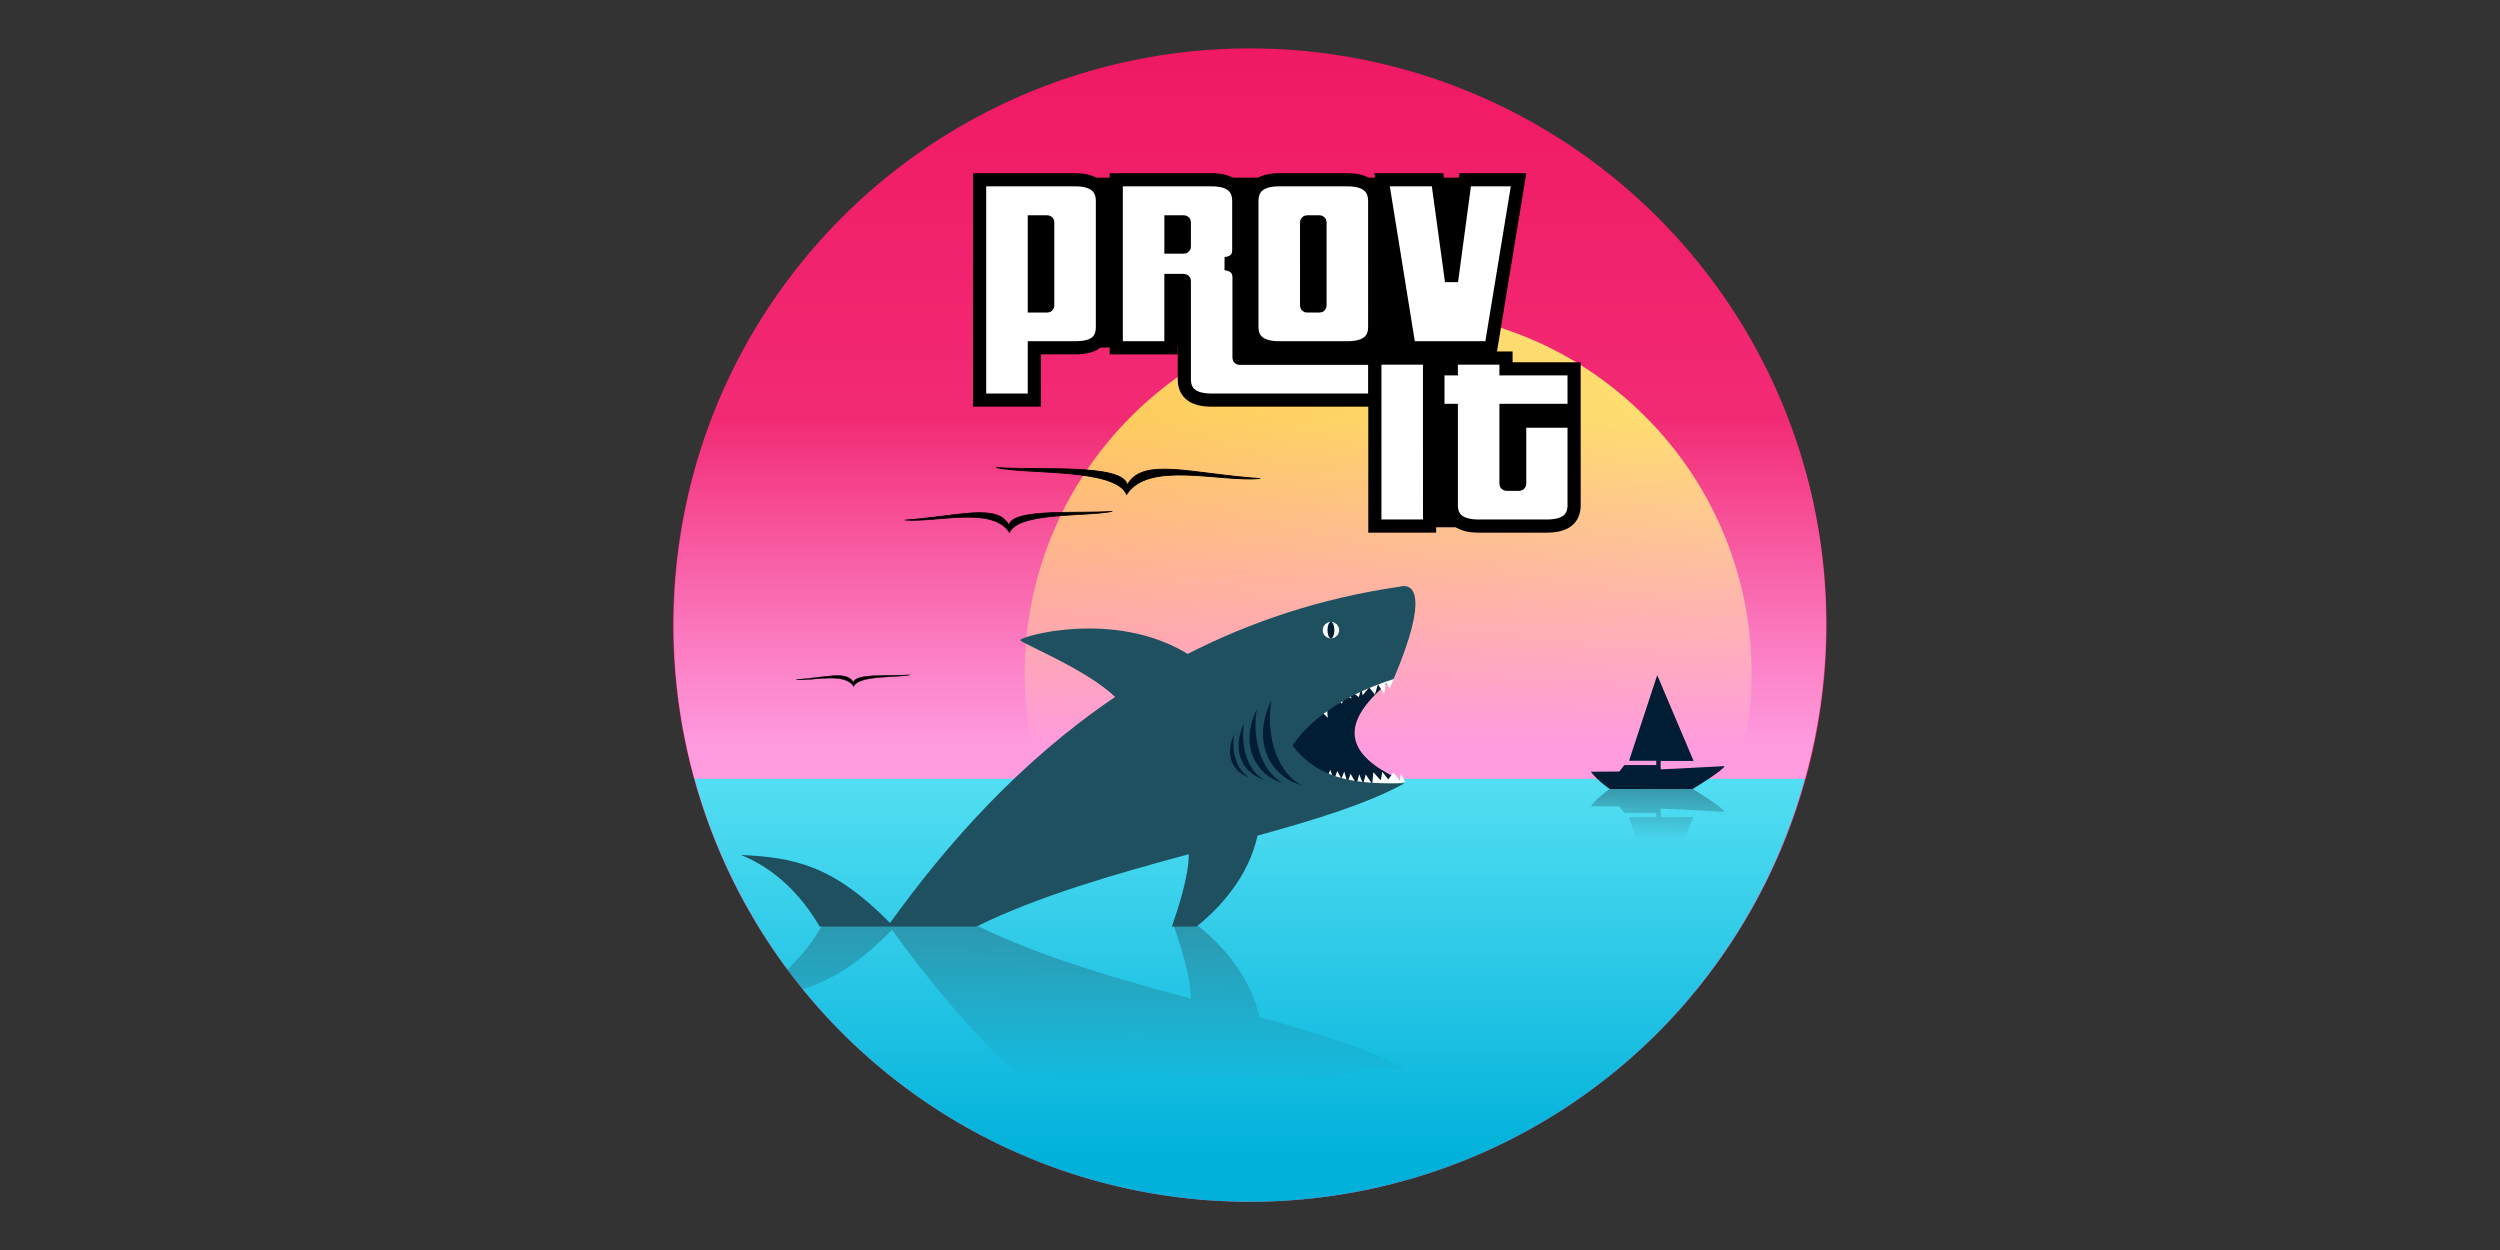 <?xml version="1.0" encoding="UTF-8" standalone="no"?>
<!-- Created with Inkscape (http://www.inkscape.org/) -->

<svg
   xmlns:dc="http://purl.org/dc/elements/1.1/"
   xmlns:cc="http://creativecommons.org/ns#"
   xmlns:rdf="http://www.w3.org/1999/02/22-rdf-syntax-ns#"
   xmlns:svg="http://www.w3.org/2000/svg"
   xmlns="http://www.w3.org/2000/svg"
   xmlns:xlink="http://www.w3.org/1999/xlink"
   xmlns:sodipodi="http://sodipodi.sourceforge.net/DTD/sodipodi-0.dtd"
   xmlns:inkscape="http://www.inkscape.org/namespaces/inkscape"
   width="1280"
   height="640"
   viewBox="0 0 338.667 169.333"
   version="1.1"
   id="svg133"
   inkscape:version="0.92.4 (33fec40, 2019-01-16)"
   sodipodi:docname="provit_promo.svg"
   inkscape:export-filename="/home/fraemisch/Code/provit/assets/provit_promo.png"
   inkscape:export-xdpi="90"
   inkscape:export-ydpi="90">
  <rect x="0" y="0" width="338.667" height="169.333" fill="#333333" stroke="none"/>
  <defs
     id="defs127">
    <linearGradient
       inkscape:collect="always"
       xlink:href="#linearGradient4535"
       id="linearGradient4539"
       gradientUnits="userSpaceOnUse"
       x1="117.064"
       y1="1.133"
       x2="117.064"
       y2="197.843"
       gradientTransform="matrix(1.06,0,0,1.103,-168.693,-36.908)" />
    <linearGradient
       id="linearGradient4535"
       inkscape:collect="always">
      <stop
         id="stop4541"
         offset="0"
         style="stop-color:#ee0350;stop-opacity:1;" />
      <stop
         id="stop4543"
         offset="1"
         style="stop-color:#fe98da;stop-opacity:1" />
    </linearGradient>
    <linearGradient
       inkscape:collect="always"
       xlink:href="#linearGradient4568"
       id="linearGradient4570"
       x1="49.515"
       y1="78.217"
       x2="129.515"
       y2="78.217"
       gradientUnits="userSpaceOnUse"
       gradientTransform="matrix(0.63,0,0,0.63,-112.404,-50.417)" />
    <linearGradient
       inkscape:collect="always"
       id="linearGradient4568">
      <stop
         style="stop-color:#ffbc4c;stop-opacity:1"
         offset="0"
         id="stop4564" />
      <stop
         style="stop-color:#fedd71;stop-opacity:1"
         offset="1"
         id="stop4566" />
    </linearGradient>
    <linearGradient
       inkscape:collect="always"
       xlink:href="#linearGradient4556"
       id="linearGradient14216"
       gradientUnits="userSpaceOnUse"
       gradientTransform="matrix(1.182,0,0,0.498,-288.512,-27.558)"
       x1="117.064"
       y1="200.758"
       x2="117.064"
       y2="149.353" />
    <linearGradient
       inkscape:collect="always"
       id="linearGradient4556">
      <stop
         style="stop-color:#01b1da;stop-opacity:1"
         offset="0"
         id="stop4552" />
      <stop
         style="stop-color:#51ddf2;stop-opacity:1"
         offset="1"
         id="stop4554" />
    </linearGradient>
    <linearGradient
       inkscape:collect="always"
       xlink:href="#linearGradient4586"
       id="linearGradient4588"
       x1="117.064"
       y1="8.604"
       x2="117.064"
       y2="-14.074"
       gradientUnits="userSpaceOnUse"
       gradientTransform="matrix(1.05,0,0,1,-242.863,35.234)" />
    <linearGradient
       inkscape:collect="always"
       id="linearGradient4586">
      <stop
         style="stop-color:#ff9bdf;stop-opacity:1;"
         offset="0"
         id="stop4582" />
      <stop
         style="stop-color:#ff9bdf;stop-opacity:0;"
         offset="1"
         id="stop4584" />
    </linearGradient>
    <linearGradient
       inkscape:collect="always"
       xlink:href="#linearGradient5474"
       id="linearGradient5476"
       x1="108.074"
       y1="75.009"
       x2="107.377"
       y2="111.943"
       gradientUnits="userSpaceOnUse"
       gradientTransform="matrix(0.484,0,0,0.484,-125.958,14.877)" />
    <linearGradient
       inkscape:collect="always"
       id="linearGradient5474">
      <stop
         style="stop-color:#1e5060;stop-opacity:0.498"
         offset="0"
         id="stop5470" />
      <stop
         style="stop-color:#1e5060;stop-opacity:0;"
         offset="1"
         id="stop5472" />
    </linearGradient>
    <linearGradient
       inkscape:collect="always"
       xlink:href="#linearGradient1073"
       id="linearGradient2695"
       x1="-70.597"
       y1="95.674"
       x2="-70.743"
       y2="131.889"
       gradientUnits="userSpaceOnUse"
       gradientTransform="matrix(2.691,0,0,2.691,315.195,-80.333)" />
    <linearGradient
       inkscape:collect="always"
       id="linearGradient1073">
      <stop
         style="stop-color:#1e5060;stop-opacity:1;"
         offset="0"
         id="stop1069" />
      <stop
         style="stop-color:#1e5060;stop-opacity:0;"
         offset="1"
         id="stop1071" />
    </linearGradient>
  </defs>
  <sodipodi:namedview
     id="base"
     pagecolor="#ffffff"
     bordercolor="#666666"
     borderopacity="1.0"
     inkscape:pageopacity="0.0"
     inkscape:pageshadow="2"
     inkscape:zoom="0.79044421"
     inkscape:cx="563.68297"
     inkscape:cy="324.58004"
     inkscape:document-units="mm"
     inkscape:current-layer="layer1"
     showgrid="false"
     units="px"
     inkscape:window-width="1916"
     inkscape:window-height="1164"
     inkscape:window-x="0"
     inkscape:window-y="16"
     inkscape:window-maximized="0" />
  <g
     inkscape:label="Layer 1"
     inkscape:groupmode="layer"
     id="layer1"
     transform="translate(0,-127.667)">
    <g
       transform="matrix(1.953,0,0,1.953,266.903,143.126)"
       id="g317">
      <path
         id="rect4529"
         d="m -49.384,-4.553 a 40,40 0 0 0 -28.868,11.711 40,40 0 0 0 0,56.569 40,40 0 0 0 56.568,0 40,40 0 0 0 0,-56.569 40,40 0 0 0 -27.7,-11.711 z"
         style="opacity:1;fill:url(#linearGradient4539);fill-opacity:1;stroke:none;stroke-width:0.188;stroke-linecap:square;stroke-linejoin:miter;stroke-miterlimit:4;stroke-dasharray:none;stroke-opacity:1;paint-order:stroke fill markers"
         inkscape:connector-curvature="0" />
      <circle
         transform="rotate(-45)"
         r="25.212"
         cy="-1.117"
         cx="-55.984"
         id="path4562"
         style="opacity:1;fill:url(#linearGradient4570);fill-opacity:1;stroke:none;stroke-width:0.09;stroke-linecap:square;stroke-linejoin:miter;stroke-miterlimit:4;stroke-dasharray:none;stroke-opacity:1;paint-order:stroke fill markers" />
      <path
         id="rect4550"
         d="m -88.516,46.011 a 40,40 0 0 0 10.264,17.716 40,40 0 0 0 56.568,0 40,40 0 0 0 10.243,-17.716 z"
         style="opacity:1;fill:url(#linearGradient14216);fill-opacity:1;stroke:none;stroke-width:0.134;stroke-linecap:square;stroke-linejoin:miter;stroke-miterlimit:4;stroke-dasharray:none;stroke-opacity:1;paint-order:stroke fill markers"
         inkscape:connector-curvature="0" />
      <path
         id="rect4572"
         d="m -86.988,20.403 a 40,40 0 0 0 -1.505,25.702 h 77.027 a 40,40 0 0 0 -1.437,-25.702 z"
         style="opacity:1;fill:url(#linearGradient4588);fill-opacity:1;stroke:none;stroke-width:0.178;stroke-linecap:square;stroke-linejoin:miter;stroke-miterlimit:4;stroke-dasharray:none;stroke-opacity:1;paint-order:stroke fill markers"
         inkscape:connector-curvature="0" />
      <g
         transform="matrix(0.201,0,0,0.201,-6.922,36.475)"
         id="g1356">
        <path
           style="fill:#001d34;fill-opacity:1;stroke:none;stroke-width:0.128px;stroke-linecap:butt;stroke-linejoin:miter;stroke-opacity:1"
           d="m -96.5,45.468 c 2.459,3.236 6.537,5.954 6.537,5.954 h 28.606 c 0,0 10.42,-6.278 11.002,-7.896 -13.267,0.712 -21.293,1.121 -22.004,1.121 -0.129,-1.359 0,-2.912 0,-2.912 h 11.326 l -12.556,-29.597 -9.708,29.533 h 9.384 v 1.489 h -11.002 l -1.747,2.244 c -3.279,0.021 -6.558,0.043 -9.837,0.065 z"
           id="path5445"
           inkscape:connector-curvature="0"
           sodipodi:nodetypes="cccccccccccccc" />
        <path
           style="fill:url(#linearGradient5476);fill-opacity:1;stroke:none;stroke-width:0.128px;stroke-linecap:butt;stroke-linejoin:miter;stroke-opacity:1"
           d="m -96.5,57.377 c 2.459,-3.236 6.537,-5.954 6.537,-5.954 h 28.606 c 0,0 10.42,6.278 11.002,7.896 -13.267,-0.712 -21.293,-1.121 -22.004,-1.121 -0.129,1.359 0,2.912 0,2.912 h 11.326 l -12.556,29.597 -9.708,-29.533 h 9.384 V 59.686 h -11.002 l -1.747,-2.244 c -3.279,-0.021 -6.558,-0.043 -9.837,-0.065 z"
           id="path5445-2"
           inkscape:connector-curvature="0"
           sodipodi:nodetypes="cccccccccccccc" />
      </g>
      <g
         transform="translate(-0.142,-1.11)"
         id="g2758">
        <g
           id="g1260"
           transform="matrix(0.712,0,0,0.712,-6.572,-25.812)">
          <path
             sodipodi:nodetypes="ccccc"
             inkscape:connector-curvature="0"
             id="path943-5"
             d="m -45.622,102.857 c -7.4,-3.134 -5.36,-6.745 -1.054,-10.132 -5.516,0.122 -11.427,0.512 -11.427,0.512 l 0.827,10.749 z"
             style="fill:#001d34;fill-opacity:1;stroke:none;stroke-width:0.265px;stroke-linecap:butt;stroke-linejoin:miter;stroke-opacity:1" />
          <path
             sodipodi:nodetypes="ccccccccccccccccccccccccc"
             inkscape:connector-curvature="0"
             id="path959-6"
             d="m -55.722,103.185 0.715,-0.883 1.807,0.125 0.28,-0.748 0.362,0.977 0.328,-0.853 0.394,0.75 0.281,-0.687 0.309,1.076 0.304,-0.869 0.589,1.01 0.256,-0.957 0.382,0.942 0.249,-0.927 0.636,0.928 0.11,-1.148 0.714,0.803 0.163,-0.835 0.572,0.735 0.505,-0.658 0.617,0.704 0.111,-0.598 0.418,0.786 -6.064,1.667 z"
             style="fill:#ffffff;stroke:none;stroke-width:0.265px;stroke-linecap:butt;stroke-linejoin:miter;stroke-opacity:1" />
          <path
             inkscape:connector-curvature="0"
             id="path959-7-2"
             d="m -46.676,92.725 -0.462,1.038 -0.355,-0.547 -0.176,1.066 -0.609,-0.921 -0.292,0.998 -0.558,-0.7 -0.635,0.772 -0.117,-0.704 -0.261,0.884 -0.879,-0.688 0.161,0.814 -0.656,-0.335 -0.264,0.847 -0.72,-0.78 -0.155,1.035 -0.638,-0.538 0.13,1.661 -1.305,-1.291 0.221,1.319 -0.857,-0.817 -0.1,1.196 -1.144,-1.375 4.4,-3.976 z"
             style="fill:#ffffff;stroke:none;stroke-width:0.265px;stroke-linecap:butt;stroke-linejoin:miter;stroke-opacity:1" />
          <path
             inkscape:connector-curvature="0"
             id="path910-9"
             transform="matrix(0.265,0,0,0.265,-0.378,12.301)"
             d="m -171.432,269.76 c -0.704,0.035 -1.203,0.215 -1.203,0.215 -29.357,4.266 -55.208,13.051 -78.037,24.738 -27.117,-16.599 -62.167,-6.294 -61.566,-5.047 0.597,1.242 24.531,10.801 34.885,20.863 -35.154,23.777 -61.938,54.196 -82.742,83.088 -20.999,-21.305 -35.356,-24.085 -54.801,-25 12.431,5.011 22.133,14.662 28.939,26.33 h 57.602 c 22.862,-11.269 51.028,-19.31 78.078,-26.604 0.021,7.94 -3.738,19.38 -6.199,26.604 h 9.043 c 8.411,-6.695 19.059,-18.124 22.443,-33.439 21.463,-5.907 40.741,-11.842 53.99,-19.248 -15.321,0.209 -30.632,-0.182 -41.107,-13.797 0,0 8.399,-15.382 37.123,-24.496 13.472,-31.781 6.602,-34.358 3.553,-34.207 z"
             style="fill:#1e5060;fill-opacity:1;stroke:none;stroke-width:1px;stroke-linecap:butt;stroke-linejoin:miter;stroke-opacity:1" />
          <circle
             r="0.799"
             cy="88.083"
             cx="-52.852"
             id="path945-2"
             style="opacity:1;fill:#ffffff;fill-opacity:1;stroke:none;stroke-width:0.108;stroke-linecap:square;stroke-linejoin:miter;stroke-miterlimit:4;stroke-dasharray:none;stroke-opacity:1;paint-order:stroke fill markers" />
          <ellipse
             ry="0.799"
             rx="0.337"
             cy="88.083"
             cx="-52.852"
             id="path947-7"
             style="opacity:1;fill:#001d34;fill-opacity:1;stroke:none;stroke-width:0.126;stroke-linecap:square;stroke-linejoin:miter;stroke-miterlimit:4;stroke-dasharray:none;stroke-opacity:1;paint-order:stroke fill markers" />
          <path
             sodipodi:nodetypes="ccc"
             inkscape:connector-curvature="0"
             id="path1122"
             d="m -55.722,103.185 c -3.021,-0.82 -4.931,-4.221 -2.921,-8.304 -0.529,2.833 0.232,6.891 2.921,8.304 z"
             style="fill:#001d34;fill-opacity:1;stroke:none;stroke-width:0.265px;stroke-linecap:butt;stroke-linejoin:miter;stroke-opacity:1" />
          <path
             sodipodi:nodetypes="ccc"
             inkscape:connector-curvature="0"
             id="path1122-0"
             d="m -57.536,102.968 c -2.617,-0.711 -4.272,-3.657 -2.531,-7.194 -0.459,2.454 0.201,5.97 2.531,7.194 z"
             style="fill:#001d34;fill-opacity:1;stroke:none;stroke-width:0.229px;stroke-linecap:butt;stroke-linejoin:miter;stroke-opacity:1" />
          <path
             sodipodi:nodetypes="ccc"
             inkscape:connector-curvature="0"
             id="path1122-9"
             d="m -59.374,102.635 c -1.998,-0.543 -3.261,-2.792 -1.932,-5.492 -0.35,1.874 0.154,4.558 1.932,5.492 z"
             style="fill:#001d34;fill-opacity:1;stroke:none;stroke-width:0.175px;stroke-linecap:butt;stroke-linejoin:miter;stroke-opacity:1" />
          <path
             sodipodi:nodetypes="ccc"
             inkscape:connector-curvature="0"
             id="path1122-9-3"
             d="m -60.811,102.409 c -1.514,-0.411 -2.47,-2.115 -1.463,-4.16 -0.265,1.419 0.116,3.452 1.463,4.16 z"
             style="fill:#001d34;fill-opacity:1;stroke:none;stroke-width:0.133px;stroke-linecap:butt;stroke-linejoin:miter;stroke-opacity:1" />
        </g>
        <path
           inkscape:connector-curvature="0"
           style="fill:url(#linearGradient2695);fill-opacity:1;stroke:none;stroke-width:0.712px;stroke-linecap:butt;stroke-linejoin:miter;stroke-opacity:1"
           d="m 39.4,233.943 c -2.495,4.277 -5.54,8.169 -9.111,11.43 a 151.181,151.181 0 0 0 3.994,5.096 c 7.342,-2.175 14.591,-6.51 23.529,-15.578 14.811,20.569 33.879,42.225 58.906,59.152 -2.095,2.036 -4.976,4.038 -8.029,5.889 a 151.181,151.181 0 0 0 81.703,0.729 c -0.265,-0.649 -0.502,-1.258 -0.793,-1.945 -20.449,-6.489 -26.43,-17.439 -26.43,-17.439 7.458,-9.693 18.36,-9.971 29.268,-9.822 -9.433,-5.273 -23.157,-9.498 -38.438,-13.703 -2.409,-10.904 -9.991,-19.04 -15.979,-23.807 h -6.439 c 1.752,5.143 4.43,13.287 4.414,18.939 -19.258,-5.192 -39.31,-10.917 -55.586,-18.939 z"
           transform="matrix(0.265,0,0,0.265,-89.967,-4.557)"
           id="path910-9-2" />
      </g>
      <g
         id="g2763">
        <path
           style="fill:#000000;fill-opacity:1;fill-rule:evenodd;stroke:#000000;stroke-width:0.05px;stroke-linecap:butt;stroke-linejoin:miter;stroke-opacity:1"
           d="m -73.91,28.156 c 3.688,-0.244 6.41,-1.198 7.236,0.361 0.198,-1.202 4.956,-0.787 7.166,-0.966 -1.706,0.388 -6.507,0.019 -7.131,1.466 -1.19,-1.85 -5.068,-0.675 -7.271,-0.861 z"
           id="path486-3"
           inkscape:connector-curvature="0"
           sodipodi:nodetypes="ccccc" />
        <path
           style="fill:#000000;fill-opacity:1;fill-rule:evenodd;stroke:#000000;stroke-width:0.064px;stroke-linecap:butt;stroke-linejoin:miter;stroke-opacity:1"
           d="m -49.29,25.279 c -4.68,-0.31 -8.134,-1.521 -9.182,0.458 -0.251,-1.525 -6.289,-0.999 -9.094,-1.225 2.165,0.492 8.257,0.025 9.049,1.86 1.511,-2.347 6.431,-0.856 9.226,-1.092 z"
           id="path486-3-8"
           inkscape:connector-curvature="0"
           sodipodi:nodetypes="ccccc" />
        <path
           style="fill:#000000;fill-opacity:1;fill-rule:evenodd;stroke:#000000;stroke-width:0.028px;stroke-linecap:butt;stroke-linejoin:miter;stroke-opacity:1"
           d="m -81.433,39.224 c 2.021,-0.134 3.513,-0.657 3.966,0.198 0.108,-0.659 2.716,-0.431 3.928,-0.529 -0.935,0.213 -3.567,0.011 -3.909,0.803 -0.653,-1.014 -2.778,-0.37 -3.985,-0.472 z"
           id="path486-3-8-5"
           inkscape:connector-curvature="0"
           sodipodi:nodetypes="ccccc" />
      </g>
      <g
         id="g288">
        <path
           style="fill:#000000;stroke:#000000;stroke-width:0.265px;stroke-linecap:butt;stroke-linejoin:miter;stroke-opacity:1"
           d="m -68.746,4.539 h 37.323 l -2.179,12.364 1.37,-0.047 v 0.803 h 4.725 l 0.047,9.922 -1.37,0.945 h -12.709 l 0.047,-8.741 -11.623,-0.094 -1.559,-0.803 -0.047,-2.882 -10.253,0.094 -0.047,3.733 -3.571,0.011 z"
           id="path231"
           inkscape:connector-curvature="0"
           sodipodi:nodetypes="ccccccccccccccccc" />
        <path
           inkscape:connector-curvature="0"
           style="font-style:normal;font-variant:normal;font-weight:normal;font-stretch:normal;font-size:18.208px;line-height:14.225px;font-family:Pricedown;-inkscape-font-specification:Pricedown;letter-spacing:0px;word-spacing:0px;fill:#ffffff;fill-opacity:1;stroke:#000000;stroke-width:3.445;stroke-linecap:butt;stroke-linejoin:miter;stroke-miterlimit:4;stroke-dasharray:none;stroke-opacity:1"
           d="M 80.205,34.381 V 92.051 H 94.52 V 78.357 H 105.188 c 2.477,0 4.289,-0.437 5.436,-1.309 1.147,-0.918 1.721,-2.294 1.721,-4.129 V 39.955 c 0,-3.716 -2.385,-5.574 -7.156,-5.574 z m 35.758,0 v 43.977 h 14.314 V 60.738 h 3.371 c 0.092,0 0.139,0.047 0.139,0.139 v 25.738 c 0,3.624 2.385,5.436 7.156,5.436 h 42.668 V 81.109 h -35.373 c -0.092,0 -0.137,-0.045 -0.137,-0.137 V 59.982 c 0,-2.11 -1.194,-3.327 -3.58,-3.648 2.34,-0.275 3.51,-1.468 3.51,-3.578 V 39.955 c 0,-3.716 -2.362,-5.574 -7.088,-5.574 z m 42.668,0 c -4.771,0 -7.158,1.858 -7.158,5.574 v 32.965 c 0,3.624 2.387,5.438 7.158,5.438 h 17.824 c 4.771,0 7.156,-1.813 7.156,-5.438 V 39.955 c 0,-3.716 -2.385,-5.574 -7.156,-5.574 z m 26.922,0 7.088,43.977 h 21.402 l 7.227,-43.977 h -13.971 L 203.721,60.945 200.072,34.381 Z M 94.52,45.393 h 3.373 c 0.092,0 0.137,0.045 0.137,0.137 v 21.748 c 0,0.092 -0.045,0.137 -0.137,0.137 h -3.373 z m 35.758,0 h 3.371 c 0.092,0 0.139,0.045 0.139,0.137 v 6.332 c 0,0.092 -0.047,0.137 -0.139,0.137 h -3.371 z m 35.648,0 h 3.234 c 0.092,0 0.137,0.045 0.137,0.137 v 21.748 c -10e-6,0.092 -0.045,0.137 -0.137,0.137 h -3.234 c -0.092,0 -0.139,-0.045 -0.139,-0.137 V 45.529 c 0,-0.092 0.047,-0.137 0.139,-0.137 z m 17.732,35.654 v 43.977 h 14.314 V 81.047 Z m 20.01,0 v 2.822 h -3.51 v 10.873 h 3.51 v 24.844 c 0,3.624 2.387,5.438 7.158,5.438 h 17.824 c 4.771,0 7.156,-1.813 7.156,-5.438 V 97.564 H 221.562 v 16.379 c 0,0.092 -0.047,0.137 -0.139,0.137 h -3.303 c -0.092,0 -0.139,-0.045 -0.139,-0.137 V 94.742 h 17.824 V 83.869 h -17.824 v -2.822 z"
           id="path275"
           transform="matrix(0.265,0,0,0.265,-89.967,-4.557)" />
      </g>
    </g>
  </g>
</svg>
